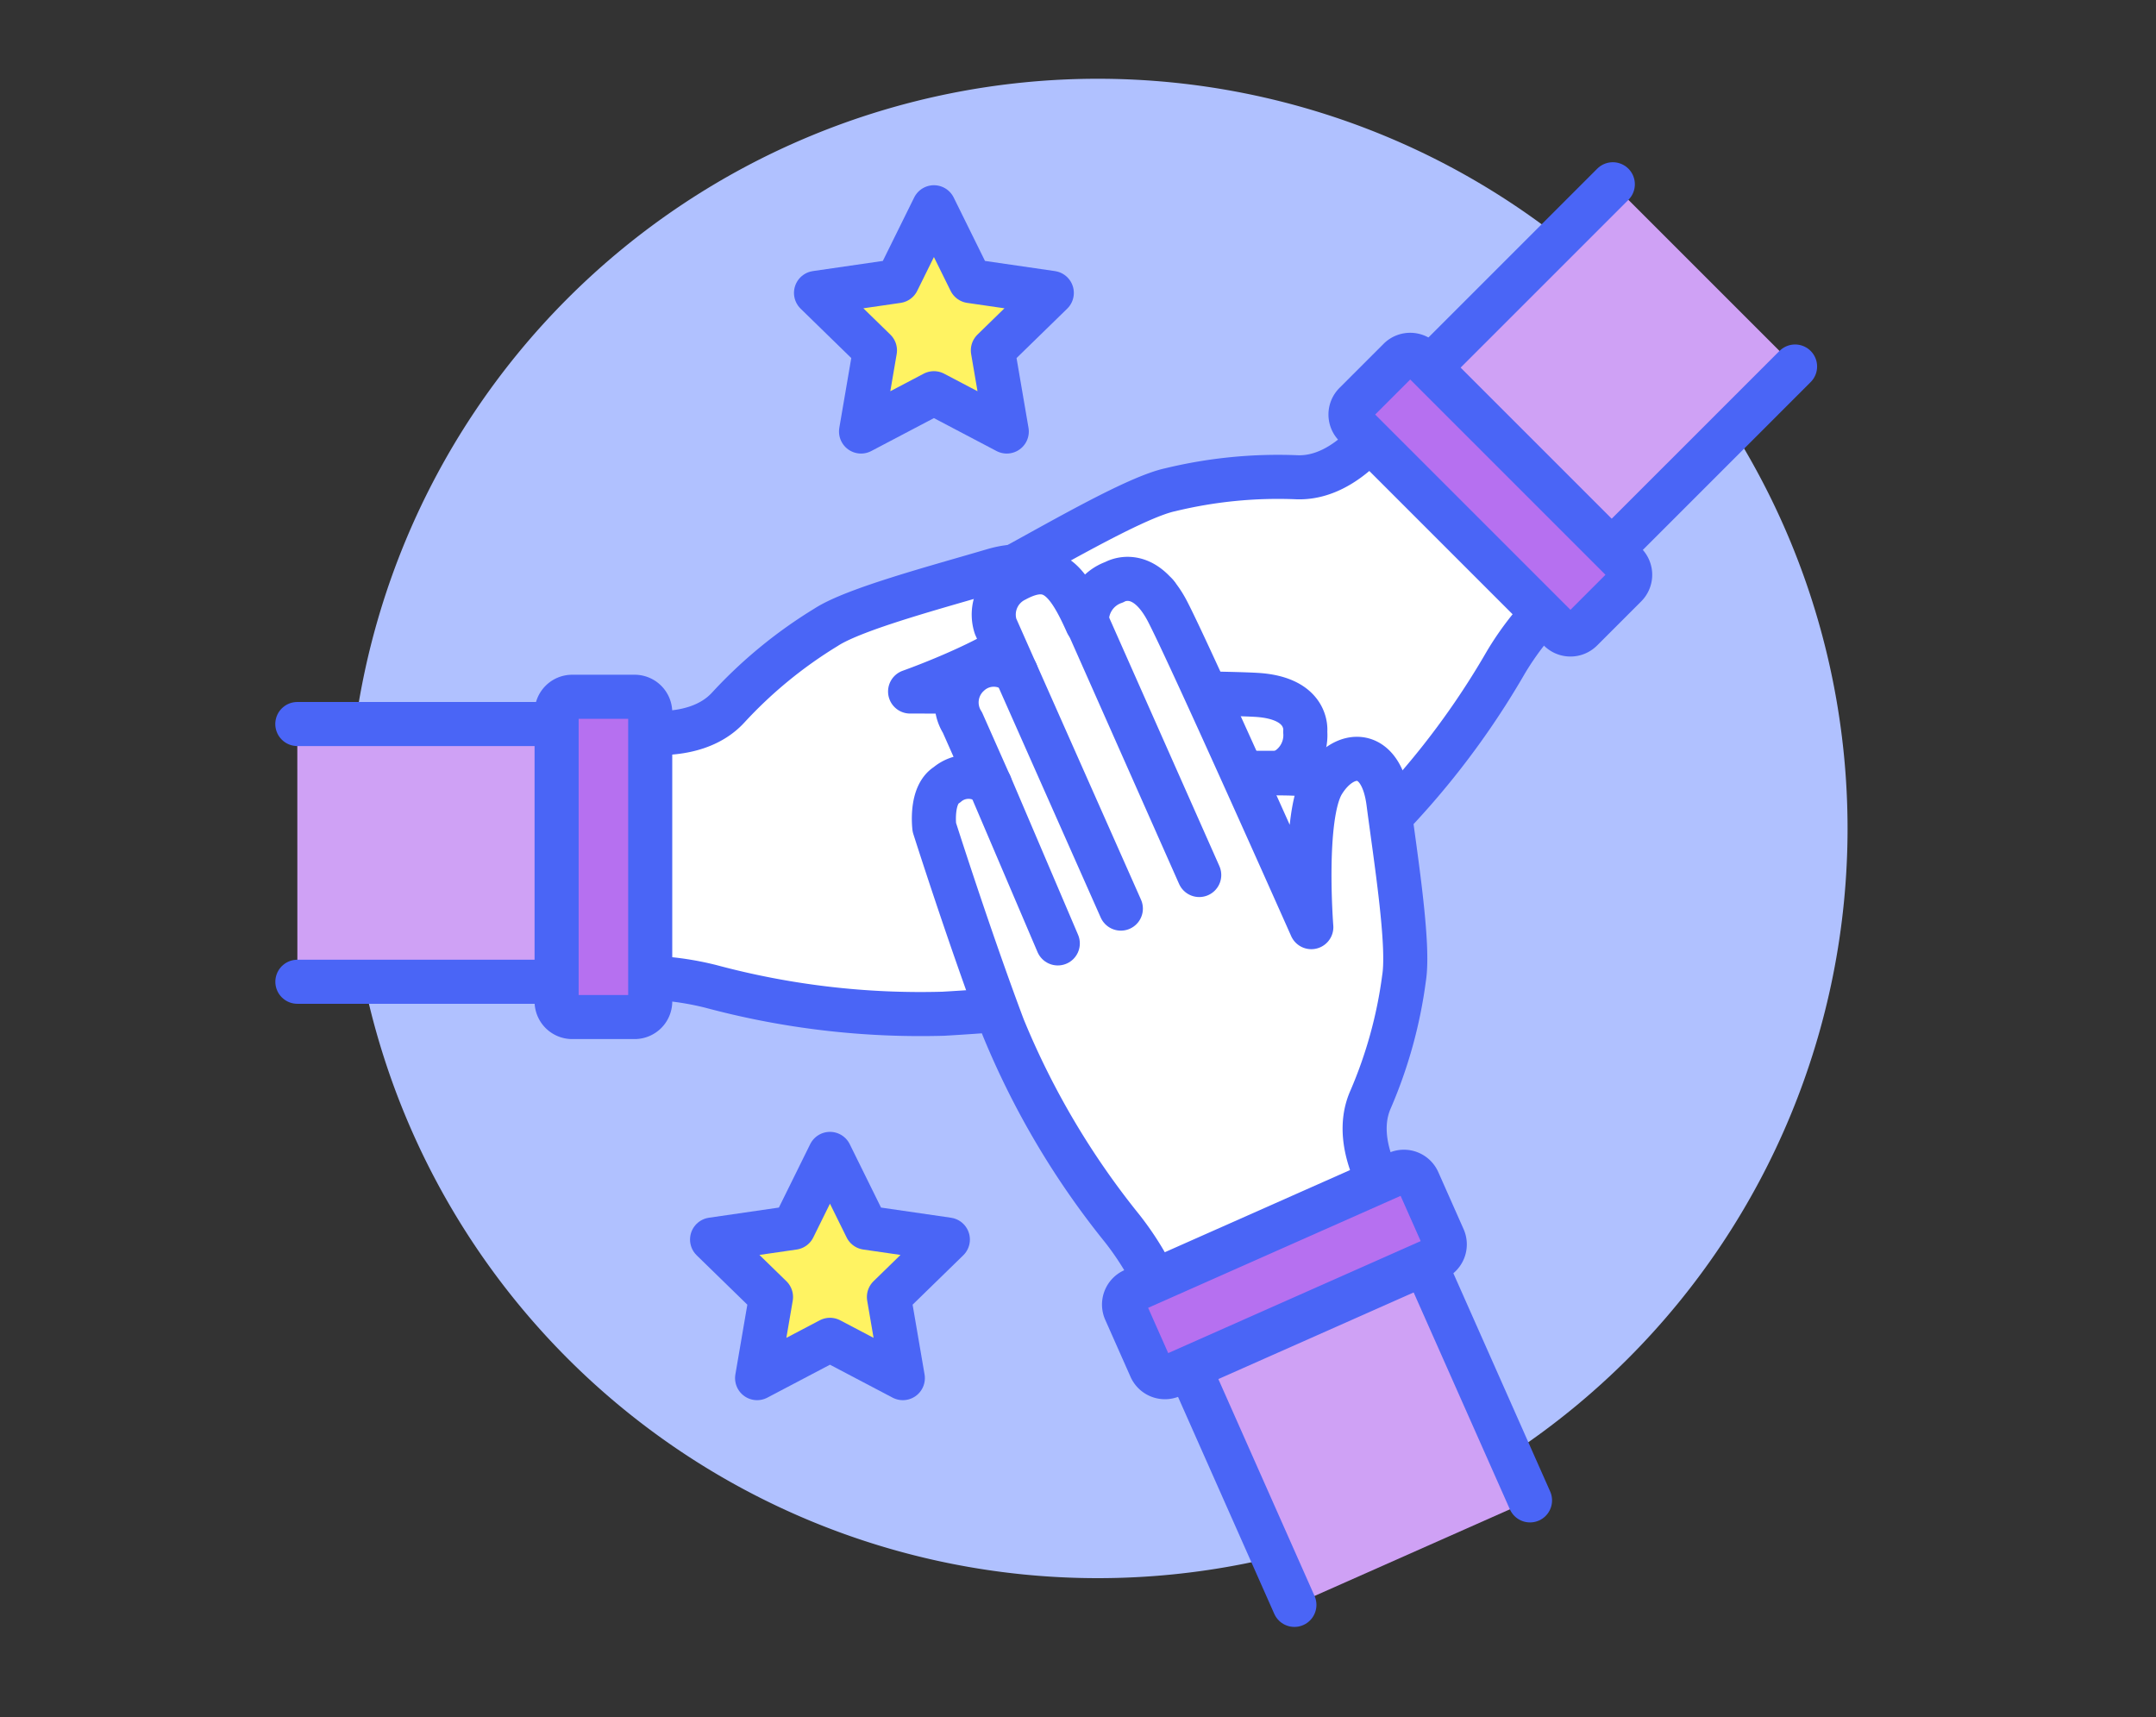 <svg xmlns="http://www.w3.org/2000/svg" width="113" height="90" viewBox="0 0 113 90">
  <rect x="0" y="0" width="113" height="90" fill="#333333" stroke="none"/>
  <g id="links_img4" transform="translate(-1175 -3454)">
    <rect id="사각형_170" data-name="사각형 170" width="113" height="90" transform="translate(1175 3454)" fill="none"/>
    <path id="패스_230" data-name="패스 230" d="M1271.834,3497.422a39.294,39.294,0,1,1-39.3-39.294A39.3,39.3,0,0,1,1271.834,3497.422Z" fill="#b0c1ff" style="mix-blend-mode: multiply;isolation: isolate"/>
    <g id="그룹_123" data-name="그룹 123">
      <g id="그룹_116" data-name="그룹 116">
        <path id="패스_231" data-name="패스 231" d="M1259.531,3463.658l-11.253,11.252,9.552,9.552,11.253-11.252" fill="#cfa1f5" stroke="#4a65f6" stroke-linecap="round" stroke-linejoin="round" stroke-width="2.31"/>
        <g id="그룹_115" data-name="그룹 115">
          <g id="그룹_114" data-name="그룹 114">
            <path id="패스_232" data-name="패스 232" d="M1235.619,3485.161s-5.262,2.515-7.276,2.148-2.883-2.151-.274-3.57,6.544-3.707,8.283-4.074a23.962,23.962,0,0,1,6.579-.652c2.793.137,4.754-3.118,4.754-3.118l9.218,9.218a15.372,15.372,0,0,0-2.981,3.609,42.356,42.356,0,0,1-7.594,9.614c-3.766,3.355-8.486,7.138-8.486,7.138s-1.512.815-2.313.188a1.743,1.743,0,0,1-.824-2.105l-2.517,2.517a1.968,1.968,0,0,1-2.479.581,1.889,1.889,0,0,1-.984-2.255l-1.869,1.87a2.019,2.019,0,0,1-2.64-.1c-1.612-1.385-1.04-2.505.771-4.317a2.132,2.132,0,0,1-2.525-.558s-1.426-1.08.443-3.18S1235.619,3485.161,1235.619,3485.161Z" fill="#fff" stroke="#4a65f6" stroke-linecap="round" stroke-linejoin="round" stroke-width="2.31"/>
            <line id="선_14" data-name="선 14" y1="9.578" x2="9.578" transform="translate(1228.725 3494.823)" fill="#cfa1f5" stroke="#4a65f6" stroke-linecap="round" stroke-linejoin="round" stroke-width="2.31"/>
            <line id="선_15" data-name="선 15" y1="10.194" x2="10.195" transform="translate(1224.987 3491.624)" fill="#cfa1f5" stroke="#4a65f6" stroke-linecap="round" stroke-linejoin="round" stroke-width="2.31"/>
            <line id="선_16" data-name="선 16" y1="6.307" x2="6.489" transform="translate(1234.705 3497.25)" fill="#cfa1f5" stroke="#4a65f6" stroke-linecap="round" stroke-linejoin="round" stroke-width="2.31"/>
          </g>
          <path id="사각형_37" data-name="사각형 37" d="M.818,0h3.27a.818.818,0,0,1,.818.818V15.969a.817.817,0,0,1-.817.817H.818A.818.818,0,0,1,0,15.968V.818A.818.818,0,0,1,.818,0Z" transform="matrix(0.707, -0.707, 0.707, 0.707, 1245.443, 3475.727)" fill="#b670f0" stroke="#4a65f6" stroke-linecap="round" stroke-linejoin="round" stroke-width="2.31"/>
        </g>
      </g>
      <g id="그룹_119" data-name="그룹 119">
        <path id="패스_233" data-name="패스 233" d="M1190.583,3491.948H1206.5v13.509h-15.914" fill="#cfa1f5" stroke="#4a65f6" stroke-linecap="round" stroke-linejoin="round" stroke-width="2.31"/>
        <g id="그룹_118" data-name="그룹 118">
          <g id="그룹_117" data-name="그룹 117">
            <path id="패스_234" data-name="패스 234" d="M1222.7,3490.244s5.5-1.942,6.663-3.625.518-3.56-2.329-2.718-7.25,2.006-8.739,2.977a23.873,23.873,0,0,0-5.113,4.19c-1.877,2.072-5.567,1.156-5.567,1.156v13.036a15.4,15.4,0,0,1,4.661.445,42.345,42.345,0,0,0,12.168,1.428c5.033-.291,11.047-.952,11.047-.952s1.645-.494,1.769-1.5a1.741,1.741,0,0,0-.906-2.071h3.561a1.966,1.966,0,0,0,2.162-1.343,1.888,1.888,0,0,0-.9-2.289h2.644a2.02,2.02,0,0,0,1.8-1.935c.16-2.12-1.036-2.508-3.6-2.508a2.13,2.13,0,0,0,1.389-2.18s.246-1.771-2.561-1.935S1222.7,3490.244,1222.7,3490.244Z" fill="#fff" stroke="#4a65f6" stroke-linecap="round" stroke-linejoin="round" stroke-width="2.31"/>
            <line id="선_17" data-name="선 17" x1="13.544" transform="translate(1227.631 3498.975)" fill="#cfa1f5" stroke="#4a65f6" stroke-linecap="round" stroke-linejoin="round" stroke-width="2.31"/>
            <line id="선_18" data-name="선 18" x1="14.416" transform="translate(1227.576 3494.505)" fill="#cfa1f5" stroke="#4a65f6" stroke-linecap="round" stroke-linejoin="round" stroke-width="2.31"/>
            <line id="선_19" data-name="선 19" x1="9.047" y2="0.128" transform="translate(1227.303 3502.607)" fill="#cfa1f5" stroke="#4a65f6" stroke-linecap="round" stroke-linejoin="round" stroke-width="2.31"/>
          </g>
          <path id="사각형_38" data-name="사각형 38" d="M.817,0H4.088a.818.818,0,0,1,.818.818V15.968a.818.818,0,0,1-.818.818H.818A.818.818,0,0,1,0,15.968V.817A.817.817,0,0,1,.817,0Z" transform="translate(1204.173 3490.52)" fill="#b670f0" stroke="#4a65f6" stroke-linecap="round" stroke-linejoin="round" stroke-width="2.31"/>
        </g>
      </g>
      <g id="그룹_122" data-name="그룹 122">
        <path id="패스_235" data-name="패스 235" d="M1255.191,3532.64l-6.453-14.547-12.348,5.477,6.452,14.547" fill="#cfa1f5" stroke="#4a65f6" stroke-linecap="round" stroke-linejoin="round" stroke-width="2.31"/>
        <g id="그룹_121" data-name="그룹 121">
          <g id="그룹_120" data-name="그룹 120">
            <path id="패스_236" data-name="패스 236" d="M1243.728,3502.594s-.455-5.814.611-7.561,3.045-1.917,3.43,1.027,1.1,7.441.821,9.195a23.881,23.881,0,0,1-1.756,6.373c-1.133,2.556,1.2,5.558,1.2,5.558l-11.916,5.285a15.383,15.383,0,0,0-2.3-4.08,42.324,42.324,0,0,1-6.239-10.544c-1.776-4.719-3.609-10.484-3.609-10.484s-.216-1.7.657-2.227a1.743,1.743,0,0,1,2.26-.011l-1.443-3.254a1.967,1.967,0,0,1,.35-2.522,1.887,1.887,0,0,1,2.457-.106l-1.071-2.417a2.017,2.017,0,0,1,1.038-2.428c1.873-1.007,2.712-.071,3.752,2.271a2.132,2.132,0,0,1,1.428-2.155s1.521-.942,2.808,1.558S1243.728,3502.594,1243.728,3502.594Z" fill="#fff" stroke="#4a65f6" stroke-linecap="round" stroke-linejoin="round" stroke-width="2.31"/>
            <line id="선_20" data-name="선 20" x2="5.492" y2="12.381" transform="translate(1228.254 3489.242)" fill="#cfa1f5" stroke="#4a65f6" stroke-linecap="round" stroke-linejoin="round" stroke-width="2.31"/>
            <line id="선_21" data-name="선 21" x2="5.845" y2="13.179" transform="translate(1232.009 3486.683)" fill="#cfa1f5" stroke="#4a65f6" stroke-linecap="round" stroke-linejoin="round" stroke-width="2.31"/>
            <line id="선_22" data-name="선 22" x2="3.551" y2="8.322" transform="translate(1226.89 3495.125)" fill="#cfa1f5" stroke="#4a65f6" stroke-linecap="round" stroke-linejoin="round" stroke-width="2.31"/>
          </g>
          <path id="사각형_39" data-name="사각형 39" d="M.817,0H15.969a.817.817,0,0,1,.817.817v3.27a.818.818,0,0,1-.818.818H.818A.818.818,0,0,1,0,4.087V.817A.817.817,0,0,1,.817,0Z" transform="translate(1233.652 3521.96) rotate(-23.919)" fill="#b670f0" stroke="#4a65f6" stroke-linecap="round" stroke-linejoin="round" stroke-width="2.31"/>
        </g>
      </g>
    </g>
    <path id="패스_237" data-name="패스 237" d="M1223.949,3464.863l1.909,3.869,4.269.62-3.089,3.012.729,4.253-3.819-2.008-3.819,2.008.729-4.253-3.089-3.012,4.269-.62Z" fill="#fff362" stroke="#4a65f6" stroke-linecap="round" stroke-linejoin="round" stroke-width="2.31"/>
    <path id="패스_238" data-name="패스 238" d="M1218.5,3514.479l1.909,3.869,4.27.62-3.089,3.011.729,4.253-3.819-2.008-3.819,2.008.729-4.253-3.089-3.011,4.269-.62Z" fill="#fff362" stroke="#4a65f6" stroke-linecap="round" stroke-linejoin="round" stroke-width="2.31"/>
  </g>
</svg>
